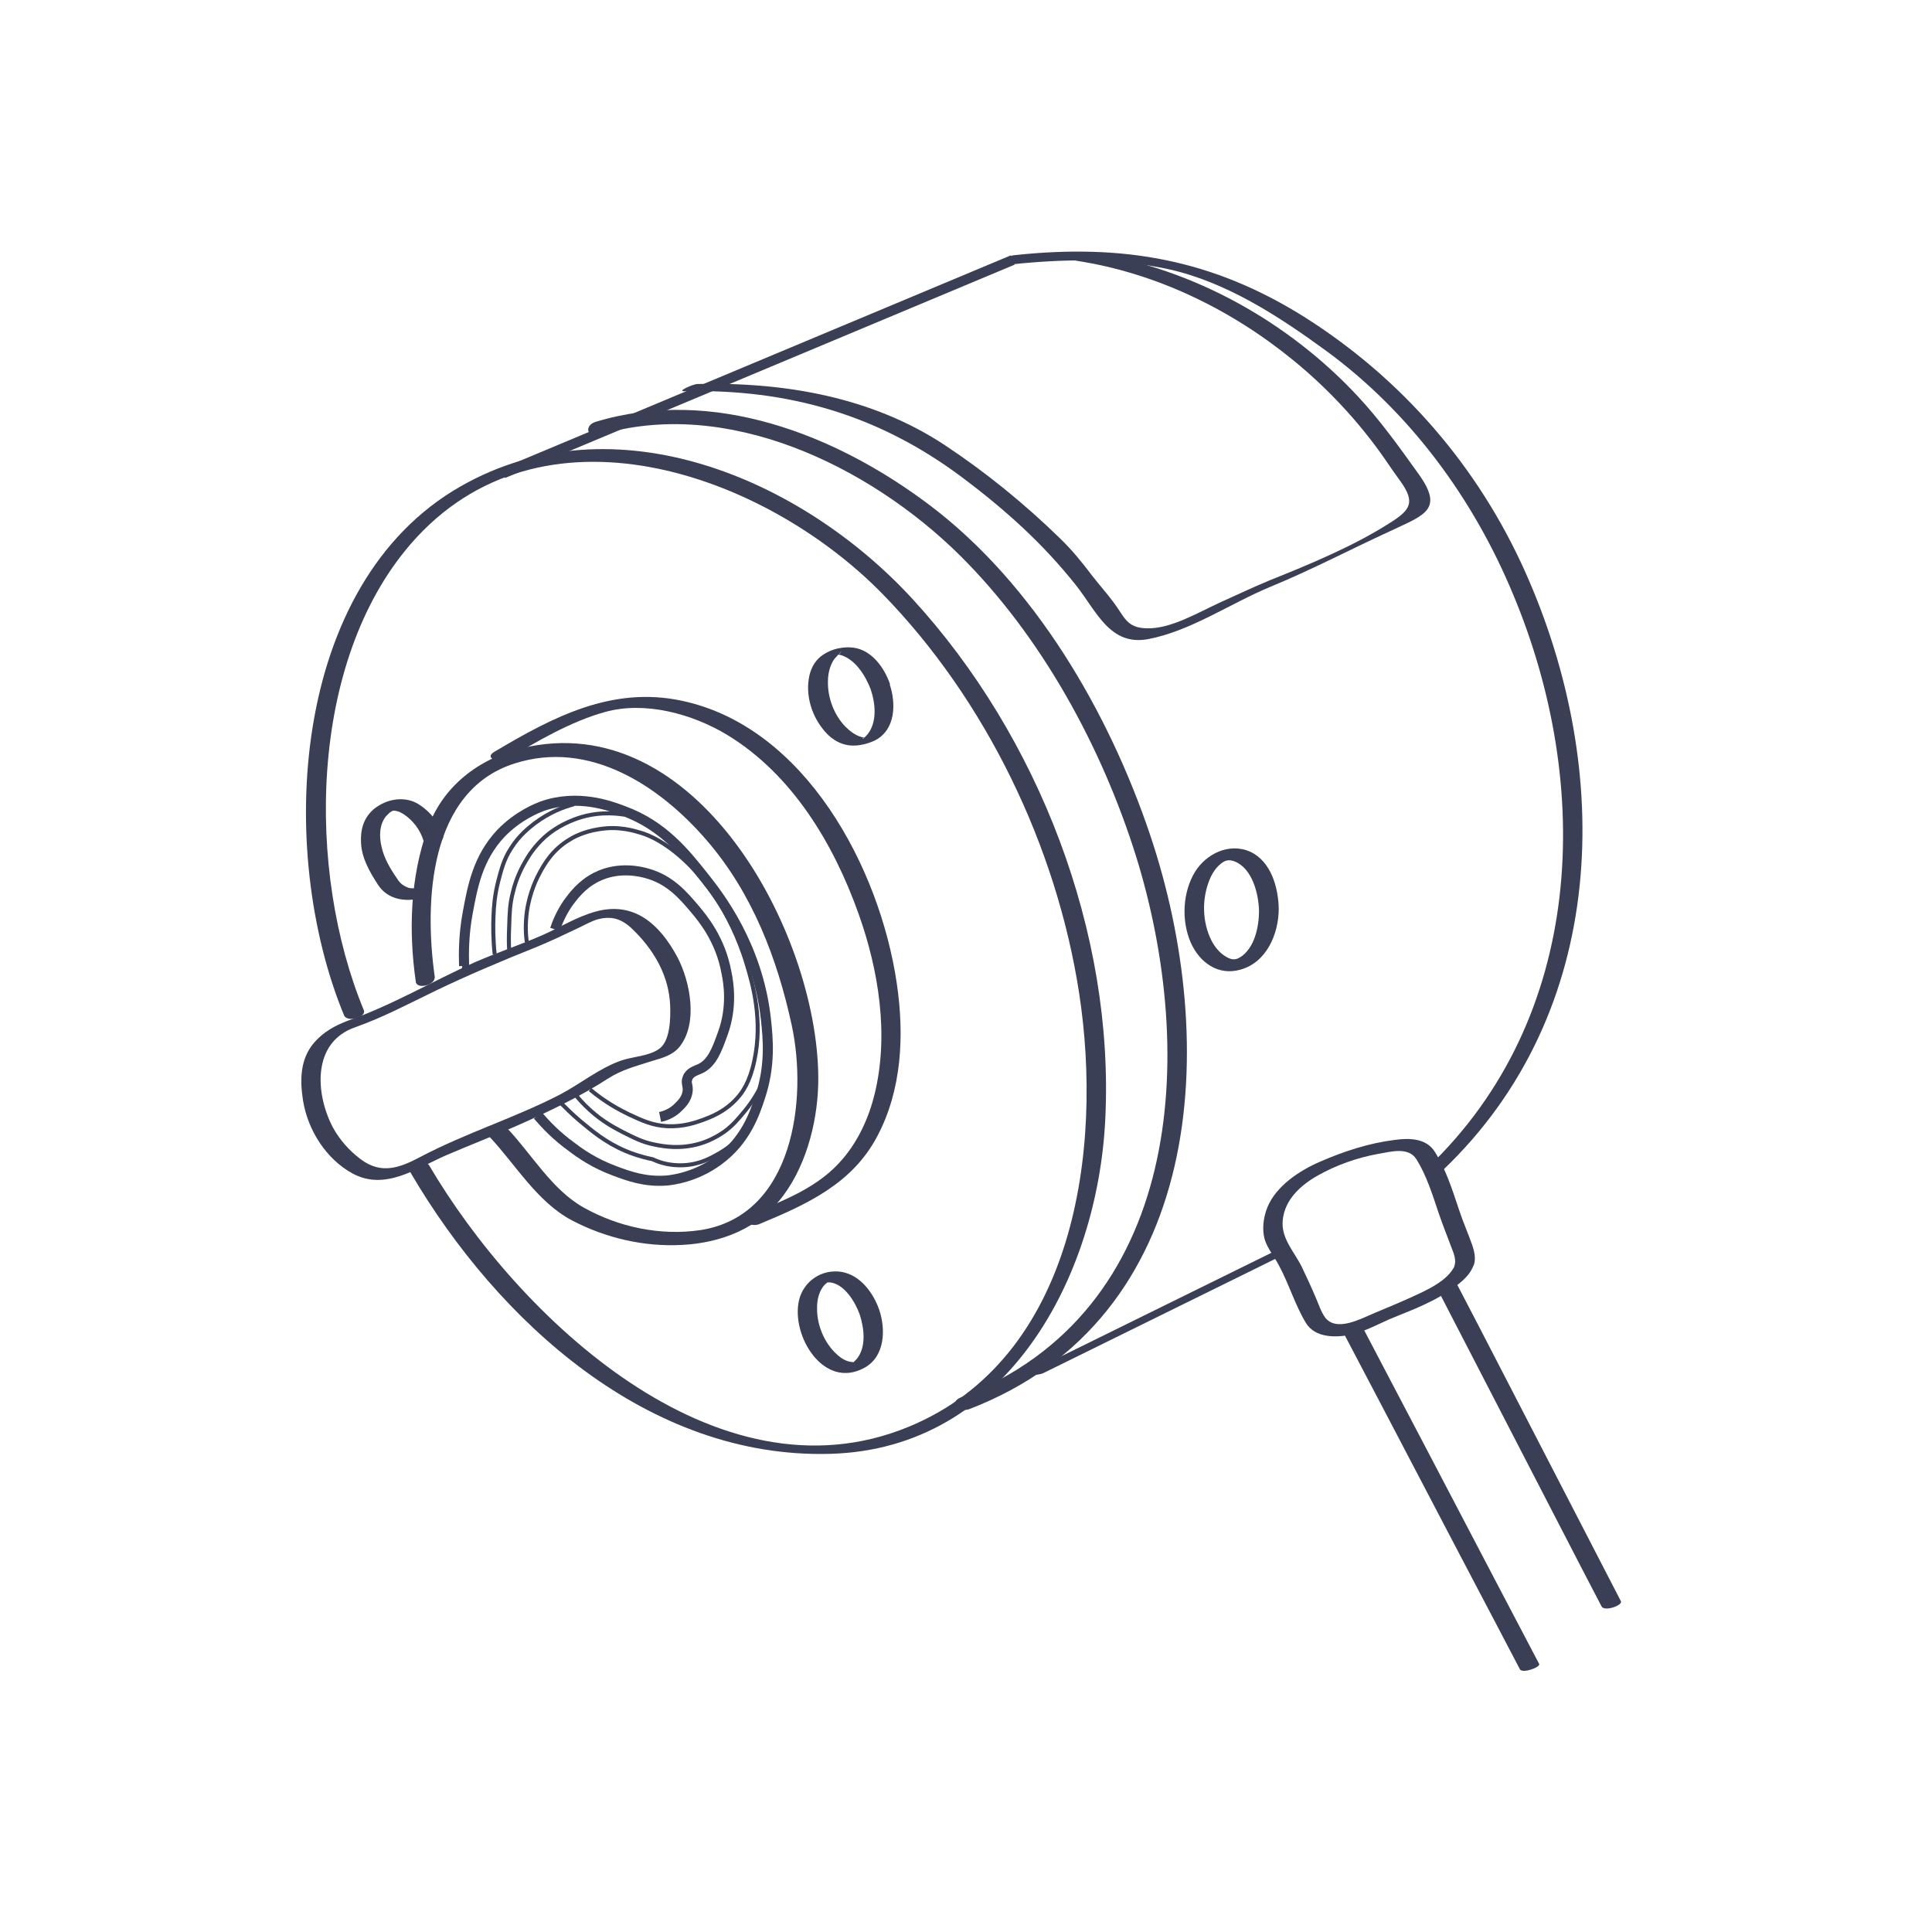 <?xml version="1.0" encoding="utf-8"?>
<!-- Generator: Adobe Illustrator 24.1.2, SVG Export Plug-In . SVG Version: 6.00 Build 0)  -->
<svg version="1.1" xmlns="http://www.w3.org/2000/svg" xmlns:xlink="http://www.w3.org/1999/xlink" x="0px" y="0px"
	 viewBox="0 0 48 48" style="enable-background:new 0 0 48 48;" xml:space="preserve">
<style type="text/css">
	.st0{display:none;}
	.st1{display:inline;fill:#272D46;}
	.st2{fill:#3A3F55;}
	.st3{fill:none;stroke:#3A3F55;stroke-width:0.25;stroke-miterlimit:10;}
	.st4{fill:none;stroke:#3A3F55;stroke-width:0.1;stroke-miterlimit:10;}
	.st5{fill:none;stroke:#3A3F55;stroke-width:0.15;stroke-miterlimit:10;}
</style>
<g id="Слой_1" class="st0">
	<rect class="st1" width="48.47" height="48.47"/>
</g>
<g id="Слой_2">
	<g>
		<g>
			<path class="st2" d="M9.04,25.1c-1.43-3.45-1.38-8.64,1.16-11.58c3.22-3.73,8.77-1.78,11.72,1.23c2.57,2.63,4.33,6.28,4.89,9.92
				c0.6,3.89-0.1,9.08-4.24,10.78c-4.78,1.97-9.7-2.74-11.91-6.5c-0.09-0.15-0.56,0.01-0.45,0.2c2.16,3.68,5.9,7.1,10.42,6.97
				c4.39-0.12,6.64-4.4,6.83-8.31c0.23-4.64-1.66-9.52-4.79-12.93c-2.75-2.99-7.39-4.98-11.22-2.8c-4.25,2.42-4.59,9.07-2.9,13.15
				C8.63,25.41,9.11,25.27,9.04,25.1L9.04,25.1z"/>
		</g>
	</g>
</g>
<g id="Слой_3">
	<g>
		<g>
			<path class="st2" d="M14.88,10.81c3.16-0.96,6.71,0.76,8.96,2.98c2.04,2.02,3.54,4.78,4.39,7.5c1.52,4.91,1.16,11.3-4.36,13.43
				c-0.31,0.12-0.04,0.38,0.21,0.29c5.87-2.26,6.24-9.09,4.49-14.28c-1.03-3.05-2.87-6.21-5.46-8.17c-2.34-1.77-5.4-2.96-8.31-2.08
				C14.5,10.57,14.59,10.9,14.88,10.81L14.88,10.81z"/>
		</g>
	</g>
</g>
<g id="Слой_4">
	<g>
		<g>
			<path class="st2" d="M10.8,24.26c-0.26-1.85-0.15-4.61,1.98-5.29c1.86-0.6,3.61,0.55,4.78,1.91c1.13,1.31,1.75,2.93,2.11,4.59
				c0.4,1.85,0.04,4.73-2.26,5.09c-0.99,0.15-2.04-0.07-2.91-0.56c-0.79-0.44-1.3-1.34-1.91-1.98c-0.14-0.15-0.6,0.04-0.44,0.21
				c0.66,0.7,1.19,1.63,2.06,2.09c0.84,0.44,1.79,0.66,2.73,0.61c0.99-0.05,1.93-0.42,2.53-1.24c0.6-0.81,0.87-1.95,0.86-2.94
				c-0.03-3.61-3.05-9.21-7.37-8.16c-1.07,0.26-1.97,0.95-2.34,2.01c-0.43,1.21-0.47,2.53-0.29,3.79
				C10.35,24.59,10.83,24.48,10.8,24.26L10.8,24.26z"/>
		</g>
	</g>
</g>
<g id="Слой_5">
	<g>
		<g>
			<path class="st2" d="M12.6,18.86c0.74-0.44,1.59-0.94,2.43-1.17c1-0.28,2.18,0.05,3.04,0.57c1.61,0.98,2.64,2.7,3.26,4.44
				c0.5,1.4,0.76,3.01,0.4,4.48c-0.14,0.58-0.4,1.15-0.79,1.61c-0.6,0.71-1.44,1.02-2.27,1.37c-0.31,0.13-0.03,0.35,0.2,0.25
				c1.18-0.49,2.3-1,2.92-2.17c0.62-1.16,0.68-2.53,0.49-3.81c-0.42-2.86-2.27-6.37-5.34-7.02c-1.73-0.37-3.2,0.4-4.66,1.27
				C12.01,18.84,12.41,18.97,12.6,18.86L12.6,18.86z"/>
		</g>
	</g>
</g>
<g id="Слой_6">
	<path class="st3" d="M11.53,24c-0.01-0.32-0.01-0.78,0.09-1.32c0.12-0.65,0.25-1.36,0.82-1.97c0.44-0.46,0.93-0.64,1.03-0.68
		c0.89-0.31,1.69-0.01,2.03,0.12c0.97,0.36,1.51,1.03,2,1.65c0.35,0.44,1.33,1.69,1.53,3.53c0.05,0.47,0.12,1.14-0.15,1.94
		c-0.13,0.4-0.36,1.07-1.03,1.56c-0.58,0.43-1.18,0.49-1.29,0.5c-0.54,0.04-0.94-0.11-1.29-0.24c-0.51-0.19-0.85-0.43-1.06-0.59
		c-0.39-0.28-0.66-0.57-0.85-0.79"/>
</g>
<g id="Слой_7">
	<path class="st4" d="M12.29,23.71c-0.04-0.38-0.04-0.7-0.03-0.94c0.01-0.25,0.03-0.53,0.12-0.88c0.07-0.26,0.13-0.53,0.32-0.82
		c0.21-0.33,0.45-0.51,0.59-0.62c0.36-0.27,0.71-0.4,0.97-0.47"/>
	<path class="st4" d="M12.65,23.59c-0.01-0.14-0.01-0.33,0-0.56c0.01-0.36,0.02-0.58,0.09-0.85c0.09-0.39,0.25-0.67,0.32-0.79
		c0.08-0.14,0.22-0.36,0.47-0.59c0.09-0.08,0.34-0.29,0.74-0.44c0.52-0.2,0.99-0.16,1.24-0.12"/>
	<path class="st4" d="M13.94,27.41c0.11,0.11,0.27,0.27,0.47,0.44c0.3,0.25,0.63,0.53,1.12,0.74c0.16,0.07,0.39,0.15,0.68,0.21
		c0.13,0.06,0.34,0.14,0.62,0.15c0.44,0.02,0.76-0.14,0.94-0.24c0.15-0.08,0.39-0.22,0.62-0.47"/>
	<path class="st4" d="M14.26,27.15c0.09,0.12,0.23,0.28,0.41,0.44c0.31,0.28,0.6,0.43,0.79,0.53c0.28,0.14,0.5,0.26,0.82,0.32
		c0.2,0.04,0.62,0.12,1.12-0.03c0.1-0.03,0.33-0.11,0.59-0.29c0.22-0.16,0.35-0.32,0.5-0.5c0.12-0.14,0.27-0.35,0.41-0.62"/>
	<path class="st4" d="M13.09,23.41c-0.03-0.19-0.04-0.45,0-0.76c0.07-0.49,0.25-0.84,0.32-0.97c0.12-0.22,0.32-0.57,0.74-0.82
		c0.06-0.04,0.33-0.2,0.74-0.26c0.48-0.08,0.86,0.04,1.03,0.09c0.17,0.05,0.67,0.23,1.29,0.88c0.16,0.17,0.93,0.99,1.35,2.41
		c0.14,0.46,0.4,1.37,0.18,2.38c-0.11,0.52-0.29,0.78-0.44,0.94c-0.3,0.33-0.66,0.46-0.85,0.53c-0.17,0.06-0.48,0.17-0.88,0.15
		c-0.36-0.02-0.62-0.14-0.94-0.29c-0.25-0.12-0.6-0.31-0.97-0.62"/>
</g>
<g id="Слой_8">
	<path class="st3" d="M13.79,23.09c0.05-0.16,0.15-0.4,0.32-0.65c0.12-0.16,0.33-0.46,0.71-0.65c0.56-0.28,1.12-0.13,1.26-0.09
		c0.57,0.16,0.89,0.54,1.18,0.88c0.2,0.24,0.64,0.76,0.79,1.59c0.05,0.24,0.15,0.84-0.09,1.5c-0.15,0.42-0.27,0.74-0.56,0.88
		c-0.11,0.05-0.27,0.09-0.32,0.24c-0.05,0.12,0.03,0.19,0,0.35c-0.03,0.17-0.14,0.28-0.21,0.35c-0.17,0.18-0.37,0.24-0.47,0.26"/>
	<g>
		<g>
			<path class="st2" d="M8.83,25.52c0.68-0.24,1.32-0.58,1.96-0.89c0.83-0.4,1.66-0.75,2.51-1.09c0.37-0.15,0.72-0.32,1.08-0.49
				c0.15-0.07,0.3-0.16,0.47-0.21c0.42-0.11,0.67,0.04,0.94,0.32c0.49,0.5,0.83,1.11,0.86,1.82c0.01,0.3,0.01,0.9-0.29,1.09
				c-0.25,0.17-0.64,0.18-0.93,0.28c-0.54,0.19-1,0.57-1.51,0.84c-1.12,0.58-2.35,0.96-3.47,1.55c-0.51,0.27-0.97,0.45-1.49,0.06
				c-0.28-0.21-0.52-0.48-0.69-0.79C7.83,27.17,7.75,25.89,8.83,25.52c0.32-0.11,0.02-0.23-0.18-0.16
				c-0.32,0.11-0.63,0.29-0.85,0.55c-0.35,0.41-0.35,0.94-0.27,1.44c0.12,0.73,0.57,1.44,1.22,1.8c0.82,0.45,1.6-0.13,2.34-0.45
				c0.65-0.28,1.31-0.53,1.95-0.82c0.71-0.32,1.41-0.66,2.06-1.08c0.36-0.23,0.7-0.31,1.1-0.44c0.24-0.07,0.51-0.14,0.68-0.35
				c0.47-0.58,0.27-1.62-0.05-2.23c-0.44-0.82-1.08-1.4-2.04-1.13c-0.47,0.13-0.89,0.4-1.33,0.59c-0.55,0.24-1.12,0.43-1.67,0.67
				c-1.05,0.47-2.06,1.07-3.15,1.45C8.32,25.47,8.62,25.59,8.83,25.52z"/>
		</g>
	</g>
</g>
<g id="Слой_9">
</g>
<g id="Слой_10">
	<g>
		<g>
			<path class="st2" d="M21.63,17.12c0.12,0.35,0.17,0.82-0.08,1.13c-0.02,0.02-0.1,0.11-0.11,0.1c-0.05-0.04,0.15,0,0.06-0.02
				c-0.03-0.01-0.07-0.01-0.1-0.02c-0.15-0.04-0.29-0.15-0.4-0.26c-0.28-0.29-0.44-0.72-0.43-1.12c0-0.18,0.04-0.37,0.14-0.53
				c0.04-0.06,0.09-0.1,0.13-0.15c0.13-0.15,0.02-0.01,0.02-0.01c0,0.01-0.07,0.01-0.08,0.02c-0.01,0.01-0.03-0.01,0,0
				c0.02,0,0.04,0,0.05,0C21.23,16.34,21.5,16.78,21.63,17.12c0.04,0.11,0.51-0.04,0.48-0.13c-0.14-0.4-0.45-0.84-0.91-0.9
				c-0.25-0.03-0.53,0.03-0.74,0.17c-0.19,0.12-0.3,0.31-0.35,0.52c-0.11,0.49,0.06,1.03,0.39,1.4c0.13,0.15,0.3,0.27,0.5,0.32
				c0.24,0.06,0.51,0,0.73-0.1c0.52-0.26,0.54-0.92,0.37-1.41C22.08,16.89,21.6,17.03,21.63,17.12z"/>
		</g>
	</g>
	<g>
		<g>
			<path class="st2" d="M21.36,32.66c0.11,0.34,0.17,0.81-0.08,1.11c-0.02,0.02-0.04,0.04-0.06,0.06c-0.01,0.01-0.02,0.02-0.02,0.01
				c0,0,0.01,0,0.01,0c-0.03,0.01-0.03,0.01,0,0c-0.01,0-0.04,0-0.01,0c-0.04,0-0.04,0-0.09-0.01c-0.15-0.03-0.27-0.13-0.38-0.24
				c-0.28-0.29-0.44-0.71-0.43-1.11c0-0.17,0.04-0.36,0.14-0.5c0.03-0.05,0.08-0.09,0.12-0.12c0,0,0.01,0,0.01,0
				c-0.04,0,0.03,0,0.01,0c-0.03,0,0.06,0,0.04,0C20.98,31.9,21.25,32.35,21.36,32.66c0.06,0.17,0.54,0.03,0.48-0.13
				c-0.15-0.42-0.47-0.85-0.93-0.93c-0.49-0.08-0.95,0.23-1.06,0.71c-0.2,0.88,0.62,2.23,1.63,1.67c0.51-0.28,0.53-0.96,0.36-1.45
				C21.79,32.37,21.31,32.51,21.36,32.66z"/>
		</g>
	</g>
	<g>
		<g>
			<path class="st2" d="M11.01,20.76c-0.1-0.32-0.31-0.58-0.58-0.76c-0.35-0.24-0.82-0.16-1.14,0.1c-0.26,0.22-0.34,0.52-0.32,0.85
				c0.02,0.38,0.22,0.72,0.42,1.03c0.24,0.37,0.68,0.44,1.09,0.33c0.08-0.02,0.23-0.09,0.21-0.2c-0.03-0.11-0.21-0.09-0.28-0.07
				c-0.02,0.01-0.04,0.01-0.06,0.02c0.04-0.01-0.05,0.01-0.06,0.01c-0.06,0-0.13,0-0.18-0.03C10,22,9.92,21.92,9.86,21.82
				c-0.16-0.23-0.32-0.5-0.38-0.78c-0.06-0.25-0.06-0.55,0.11-0.76c-0.02,0.02,0.02-0.02,0.02-0.02c0.02-0.02,0.03-0.03,0.05-0.05
				c0.03-0.03,0.06-0.05,0.11-0.07c-0.01,0,0.06,0,0.08,0.01c0.07,0.01,0.13,0.05,0.18,0.08c0.23,0.15,0.41,0.39,0.49,0.65
				C10.58,21.07,11.06,20.94,11.01,20.76L11.01,20.76z"/>
		</g>
	</g>
</g>
<g id="Слой_11">
	<line class="st3" x1="12.5" y1="11.76" x2="25.16" y2="6.46"/>
</g>
<g id="Слой_12">
	<g>
		<g>
			<path class="st2" d="M31.66,31.09c-1.76,0.87-3.52,1.73-5.28,2.6c-0.25,0.12-0.5,0.25-0.75,0.37c-0.28,0.14,0.17,0.11,0.28,0.06
				c1.76-0.87,3.52-1.73,5.28-2.6c0.25-0.12,0.5-0.25,0.75-0.37C32.22,31.01,31.77,31.04,31.66,31.09L31.66,31.09z"/>
		</g>
	</g>
</g>
<g id="Слой_13">
	<g>
		<g>
			<path class="st2" d="M25.12,6.57c1.3-0.14,2.64-0.16,3.92,0.12c1.43,0.32,2.72,1.16,3.9,2.02c2.09,1.53,3.66,3.67,4.65,6.05
				c2,4.77,1.79,10.52-2.12,14.25c-0.19,0.19,0.28,0.15,0.38,0.06c4.11-3.92,4.26-9.91,2.04-14.87c-1.17-2.61-3.05-4.78-5.46-6.31
				c-2.3-1.45-4.54-1.84-7.23-1.55C24.98,6.36,24.79,6.61,25.12,6.57L25.12,6.57z"/>
		</g>
	</g>
</g>
<g id="Слой_14">
	<g>
		<g>
			<path class="st2" d="M36.62,31.42c0.05-0.16,0.01-0.32-0.04-0.48c-0.11-0.31-0.24-0.6-0.34-0.91c-0.16-0.48-0.32-0.98-0.59-1.41
				c-0.21-0.34-0.63-0.35-0.99-0.3c-0.65,0.08-1.26,0.28-1.86,0.54c-0.51,0.22-1.09,0.6-1.31,1.13c-0.1,0.25-0.14,0.54-0.07,0.8
				c0.07,0.23,0.24,0.43,0.35,0.64c0.25,0.46,0.4,0.98,0.67,1.43c0.23,0.39,0.77,0.38,1.16,0.29c0.32-0.08,0.62-0.24,0.91-0.37
				c0.22-0.09,0.44-0.18,0.66-0.27c0.27-0.12,0.55-0.25,0.8-0.42c0.24-0.16,0.52-0.35,0.63-0.63c0.1-0.23-0.39-0.19-0.45-0.03
				c-0.17,0.4-0.74,0.64-1.11,0.81c-0.37,0.17-0.76,0.32-1.14,0.49c-0.28,0.12-0.75,0.31-0.98,0c-0.1-0.14-0.16-0.33-0.23-0.49
				c-0.11-0.26-0.23-0.52-0.35-0.77c-0.19-0.38-0.52-0.71-0.47-1.16c0.05-0.51,0.45-0.87,0.88-1.11c0.44-0.25,0.98-0.44,1.48-0.53
				c0.34-0.06,0.76-0.18,0.96,0.13c0.25,0.4,0.4,0.88,0.55,1.33c0.1,0.29,0.21,0.57,0.32,0.86c0.06,0.16,0.13,0.31,0.07,0.48
				C36.08,31.65,36.57,31.59,36.62,31.42z"/>
		</g>
	</g>
</g>
<g id="Слой_15">
	<g>
		<g>
			<path class="st2" d="M35.73,32.06c1.19,2.3,2.37,4.59,3.56,6.89c0.17,0.32,0.33,0.64,0.5,0.96c0.07,0.14,0.54-0.03,0.48-0.13
				c-1.19-2.3-2.37-4.59-3.56-6.89c-0.17-0.32-0.33-0.64-0.5-0.96C36.14,31.8,35.68,31.96,35.73,32.06L35.73,32.06z"/>
		</g>
	</g>
	<g>
		<g>
			<path class="st2" d="M33.35,33.06c1.29,2.45,2.57,4.91,3.86,7.36c0.18,0.35,0.37,0.7,0.55,1.05c0.06,0.12,0.52-0.05,0.48-0.13
				c-1.29-2.45-2.57-4.91-3.86-7.36c-0.18-0.35-0.37-0.7-0.55-1.05C33.77,32.82,33.31,32.99,33.35,33.06L33.35,33.06z"/>
		</g>
	</g>
</g>
<g id="Слой_16">
	<g>
		<g>
			<path class="st2" d="M31.28,22.63c0,0.39-0.11,0.94-0.48,1.16c-0.1,0.06-0.2,0.06-0.32-0.01c-0.17-0.09-0.3-0.25-0.39-0.43
				c-0.21-0.43-0.23-0.96-0.07-1.41c0.06-0.18,0.16-0.36,0.31-0.48c0.11-0.09,0.2-0.11,0.34-0.06
				C31.11,21.57,31.27,22.2,31.28,22.63c0,0.22,0.49,0.13,0.49-0.05c-0.01-0.53-0.19-1.18-0.71-1.42c-0.52-0.23-1.09,0.05-1.37,0.5
				c-0.31,0.51-0.34,1.21-0.11,1.75c0.22,0.5,0.68,0.84,1.24,0.68c0.65-0.18,0.95-0.89,0.95-1.52
				C31.77,22.35,31.28,22.44,31.28,22.63z"/>
		</g>
	</g>
</g>
<g id="Слой_17">
</g>
<g id="Слой_18">
	<g>
		<g>
			<path class="st2" d="M26.75,6.48c1.97,0.3,3.84,1.21,5.38,2.47c0.86,0.7,1.65,1.55,2.28,2.46c0.13,0.19,0.26,0.38,0.4,0.57
				c0.35,0.5,0.23,0.69-0.26,1c-0.9,0.58-2.01,1.04-3.01,1.44c-0.41,0.17-0.81,0.36-1.21,0.54c-0.55,0.25-1.24,0.67-1.84,0.65
				c-0.5-0.01-0.55-0.28-0.82-0.64c-0.17-0.23-0.36-0.44-0.53-0.66c-0.25-0.33-0.5-0.64-0.8-0.93c-0.87-0.85-1.84-1.64-2.85-2.31
				c-1.82-1.21-4.01-1.58-6.16-1.53c-0.1,0-0.54,0.19-0.32,0.18c2.58-0.06,4.82,0.59,6.88,2.13c1.07,0.8,2.02,1.65,2.85,2.7
				c0.51,0.65,0.84,1.5,1.78,1.33c1.06-0.2,2.05-0.89,3.04-1.3c1.02-0.42,1.99-0.93,2.99-1.39c0.85-0.4,1.33-0.53,0.69-1.42
				c-0.48-0.67-0.95-1.33-1.52-1.94c-1.71-1.83-4.06-3.15-6.55-3.54C27.04,6.28,26.63,6.46,26.75,6.48L26.75,6.48z"/>
		</g>
	</g>
</g>
<g id="Слой_19">
	<path class="st5" d="M11.54,24.15c0.01-0.07,0.02-0.14,0.03-0.22"/>
</g>
<g id="Слой_20">
</g>
</svg>
